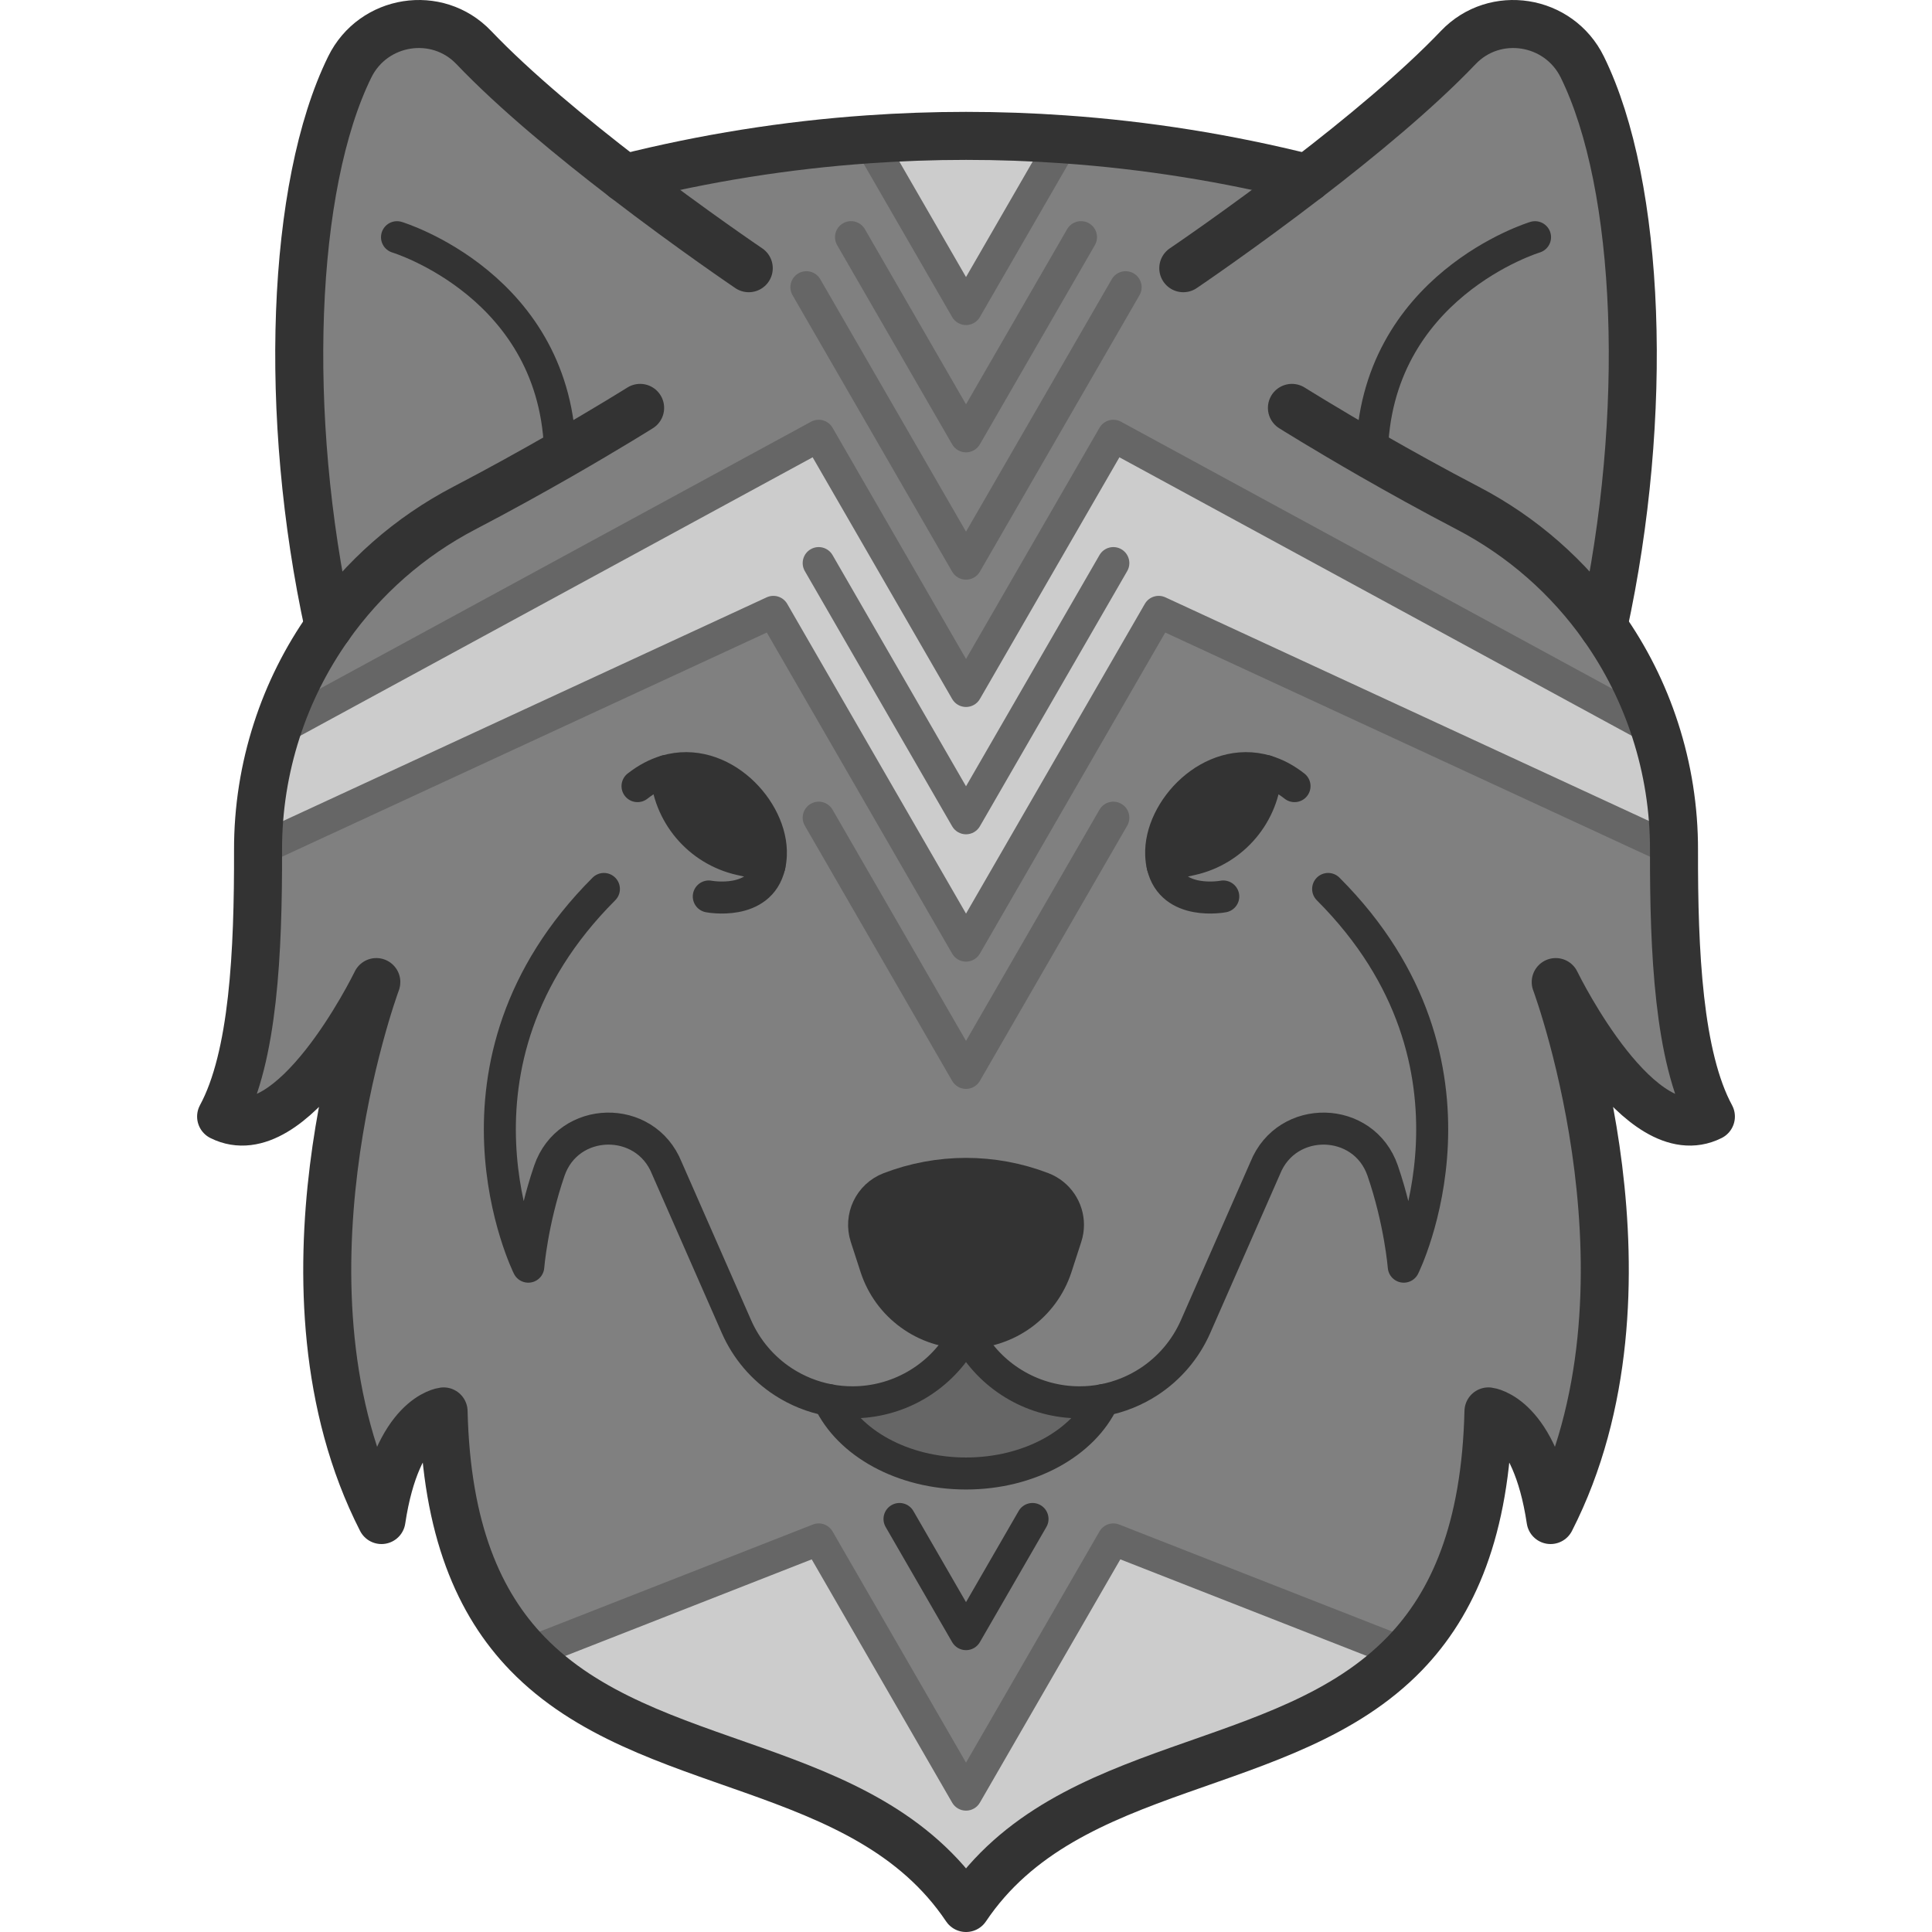 <?xml version="1.0" encoding="iso-8859-1"?>
<!-- Generator: Adobe Illustrator 19.1.0, SVG Export Plug-In . SVG Version: 6.00 Build 0)  -->
<svg version="1.1" id="Capa_1" xmlns="http://www.w3.org/2000/svg" xmlns:xlink="http://www.w3.org/1999/xlink" x="0px" y="0px"
	 viewBox="0 0 482.851 482.851" style="enable-background:new 0 0 482.851 482.851;" xml:space="preserve">
<g>
	<path style="fill:#333333;" d="M290.211,213.711c-0.49-11.28,12.4-25.07,26.19-21.01c-0.54,10.71-8.17,19.75-18.64,22.08l-7.19,1.6
		C290.371,215.581,290.251,214.691,290.211,213.711z"/>
	<path style="fill:#333333;" d="M166.461,192.701c13.79-4.06,26.68,9.73,26.19,21.01c-0.04,0.98-0.16,1.87-0.36,2.67l-7.19-1.6
		C174.631,212.451,167.001,203.411,166.461,192.701z"/>
	<path style="fill:#808080;" d="M192.291,216.381c0.2-0.8,0.32-1.69,0.36-2.67c0.49-11.28-12.4-25.07-26.19-21.01
		c0.54,10.71,8.17,19.75,18.64,22.08L192.291,216.381z M388.831,245.491c0.77,2.1,28,77.05-1.31,134.4
		c-3.88-25.85-15.52-27.15-15.52-27.15c-0.71,29.62-8.86,48.04-20.94,60.54l-0.01-0.01l-72.8-28.53l-36.82,63.78l-36.82-63.78
		l-72.8,28.53l-0.01,0.01c-12.08-12.5-20.23-30.92-20.94-60.54c0,0-11.64,1.3-15.52,27.15c-29.31-57.35-2.08-132.3-1.31-134.4
		c-0.81,1.64-21.03,42.43-38.77,33.56c8.08-14.91,9.29-41.16,9.23-66.57l128.79-59.56l48.15,83.41l48.15-83.41l128.79,59.56
		c-0.06,25.41,1.15,51.66,9.22,66.57C409.861,287.921,389.641,247.131,388.831,245.491z M275.731,349.911
		c-1.93,0.37-3.91,0.56-5.92,0.56c-11.15,0-21.48-5.86-27.2-15.44l-1.18-1.97c10.27,0,19.37-6.61,22.55-16.38l2.44-7.52
		c0.33-1.01,0.49-2.03,0.49-3.04c0-3.97-2.42-7.68-6.31-9.18c-6.17-2.37-12.67-3.56-19.17-3.56s-13,1.19-19.17,3.56
		c-4.88,1.88-7.44,7.25-5.82,12.22l2.44,7.52c1.59,4.89,4.66,8.98,8.62,11.85c3.95,2.88,8.8,4.53,13.93,4.53l-1.18,1.97
		c-5.72,9.58-16.05,15.44-27.2,15.44c-2.01,0-3.99-0.19-5.92-0.56c4.92,10.68,18.42,18.35,34.3,18.35
		S270.811,360.591,275.731,349.911z M290.571,216.381l7.19-1.6c10.47-2.33,18.1-11.37,18.64-22.08
		c-13.79-4.06-26.68,9.73-26.19,21.01C290.251,214.691,290.371,215.581,290.571,216.381z"/>
	<path style="fill:#CCCCCC;" d="M413.681,182.521c3.09,9.53,4.72,19.63,4.69,29.96l-128.79-59.56l-48.15,83.41l-48.15-83.41
		l-128.79,59.56c-0.03-10.33,1.6-20.43,4.69-29.96h0.01l135.42-73.61l36.82,63.78l36.82-63.78l135.42,73.61H413.681z"/>
	<path style="fill:#808080;" d="M326.751,44.521c13.01-9.99,27.47-21.91,37.7-32.64c9.16-9.61,25.14-7.06,31,4.86
		c14.6,29.71,16.78,87.02,5.25,139.85c0.01,0,0,0.01,0,0.01c5.6,7.91,9.99,16.65,12.98,25.92h-0.01l-135.42-73.61l-36.82,63.78
		l-36.82-63.78l-135.42,73.61h-0.01c2.99-9.27,7.38-18.01,12.98-25.92c0,0-0.01-0.01,0-0.01c-11.53-52.83-9.36-110.14,5.25-139.85
		c5.86-11.92,21.83-14.47,31-4.86c10.23,10.73,24.69,22.65,37.7,32.64c20.03-5.03,40.38-8.27,60.83-9.7l24.49,42.42l24.49-42.42
		C286.371,36.251,306.721,39.491,326.751,44.521z"/>
	<path style="fill:#CCCCCC;" d="M351.051,413.271l0.01,0.01c-29.95,30.94-84.09,25.53-109.63,63.57
		c-25.54-38.04-79.68-32.63-109.63-63.57l0.01-0.01l72.8-28.53l36.82,63.78l36.82-63.78L351.051,413.271z"/>
	<path style="fill:#666666;" d="M269.811,350.471c2.01,0,3.99-0.19,5.92-0.56c-4.92,10.68-18.42,18.35-34.3,18.35
		s-29.38-7.67-34.3-18.35c1.93,0.37,3.91,0.56,5.92,0.56c11.15,0,21.48-5.86,27.2-15.44l1.18-1.97l1.18,1.97
		C248.331,344.611,258.661,350.471,269.811,350.471z"/>
	<path style="fill:#333333;" d="M266.911,306.121c0,1.01-0.16,2.03-0.49,3.04l-2.44,7.52c-3.18,9.77-12.28,16.38-22.55,16.38
		c-5.13,0-9.98-1.65-13.93-4.53c-3.96-2.87-7.03-6.96-8.62-11.85l-2.44-7.52c-1.62-4.97,0.94-10.34,5.82-12.22
		c6.17-2.37,12.67-3.56,19.17-3.56s13,1.19,19.17,3.56C264.491,298.441,266.911,302.151,266.911,306.121z"/>
	<path style="fill:#CCCCCC;" d="M265.921,34.821l-24.49,42.42l-24.49-42.42C233.251,33.671,249.611,33.671,265.921,34.821z"/>
	<path style="fill:none;stroke:#333333;stroke-width:12;stroke-linecap:round;stroke-linejoin:round;stroke-miterlimit:10;" d="
		M187.131,67.031c0,0-14.32-9.68-31.02-22.51c-13.01-9.99-27.47-21.91-37.7-32.64c-9.17-9.61-25.14-7.06-31,4.86
		c-14.61,29.71-16.78,87.02-5.25,139.85"/>
	<path style="fill:none;stroke:#333333;stroke-width:8;stroke-linecap:round;stroke-linejoin:round;stroke-miterlimit:10;" d="
		M99.221,59.281c0,0,40.19,12.15,40.78,54.56"/>
	<path style="fill:none;stroke:#333333;stroke-width:8;stroke-linecap:round;stroke-linejoin:round;stroke-miterlimit:10;" d="
		M177.141,224.051c0,0,12.81,2.47,15.15-7.67c0.2-0.8,0.32-1.69,0.36-2.67c0.49-11.28-12.4-25.07-26.19-21.01
		c-2.37,0.69-4.77,1.92-7.13,3.77"/>
	<path style="fill:none;stroke:#333333;stroke-width:8;stroke-linecap:round;stroke-linejoin:round;stroke-miterlimit:10;" d="
		M166.461,192.701c0.54,10.71,8.17,19.75,18.64,22.08l7.19,1.6h0.01"/>
	<path style="fill:none;stroke:#333333;stroke-width:8;stroke-linecap:round;stroke-linejoin:round;stroke-miterlimit:10;" d="
		M218.881,316.681l-2.44-7.52c-1.62-4.97,0.94-10.34,5.82-12.22c6.17-2.37,12.67-3.56,19.17-3.56s13,1.19,19.17,3.56
		c3.89,1.5,6.31,5.21,6.31,9.18c0,1.01-0.16,2.03-0.49,3.04l-2.44,7.52c-3.18,9.77-12.28,16.38-22.55,16.38
		c-5.13,0-9.98-1.65-13.93-4.53C223.541,325.661,220.471,321.571,218.881,316.681z"/>
	<path style="fill:none;stroke:#333333;stroke-width:12;stroke-linecap:round;stroke-linejoin:round;stroke-miterlimit:10;" d="
		M295.731,67.031c0,0,14.32-9.68,31.02-22.51c13.01-9.99,27.47-21.91,37.7-32.64c9.16-9.61,25.14-7.06,31,4.86
		c14.6,29.71,16.78,87.02,5.25,139.85"/>
	<path style="fill:none;stroke:#333333;stroke-width:8;stroke-linecap:round;stroke-linejoin:round;stroke-miterlimit:10;" d="
		M383.641,59.281c0,0-40.19,12.15-40.78,54.56"/>
	<path style="fill:none;stroke:#333333;stroke-width:8;stroke-linecap:round;stroke-linejoin:round;stroke-miterlimit:10;" d="
		M305.721,224.051c0,0-12.81,2.47-15.15-7.67c-0.2-0.8-0.32-1.69-0.36-2.67c-0.49-11.28,12.4-25.07,26.19-21.01
		c2.37,0.69,4.77,1.92,7.13,3.77"/>
	<path style="fill:none;stroke:#333333;stroke-width:8;stroke-linecap:round;stroke-linejoin:round;stroke-miterlimit:10;" d="
		M316.401,192.701c-0.54,10.71-8.17,19.75-18.64,22.08l-7.19,1.6h-0.01"/>
	<path style="fill:none;stroke:#333333;stroke-width:8;stroke-linecap:round;stroke-linejoin:round;stroke-miterlimit:10;" d="
		M241.431,333.061l-1.18,1.97c-5.72,9.58-16.05,15.44-27.2,15.44c-2.01,0-3.99-0.19-5.92-0.56c-4.1-0.78-7.96-2.35-11.4-4.59
		c-5.05-3.3-9.15-8.03-11.68-13.79l-17.4-39.61c-5.39-13.46-24.66-13.04-29.36,0.68c-4.37,12.73-5.26,23.97-5.26,23.97
		s-25.05-50.44,18.9-94.4"/>
	<path style="fill:none;stroke:#333333;stroke-width:8;stroke-linecap:round;stroke-linejoin:round;stroke-miterlimit:10;" d="
		M241.431,333.061l1.18,1.97c5.72,9.58,16.05,15.44,27.2,15.44c2.01,0,3.99-0.19,5.92-0.56c4.1-0.78,7.96-2.35,11.4-4.59
		c5.05-3.3,9.15-8.03,11.68-13.79l17.4-39.61c5.39-13.46,24.66-13.04,29.36,0.68c4.37,12.73,5.26,23.97,5.26,23.97
		s25.05-50.44-18.9-94.4"/>
	<path style="fill:none;stroke:#333333;stroke-width:8;stroke-linecap:round;stroke-linejoin:round;stroke-miterlimit:10;" d="
		M207.121,349.901l0.01,0.01c4.92,10.68,18.42,18.35,34.3,18.35s29.38-7.67,34.3-18.35l0.01-0.01"/>
	<path style="fill:#666666;" d="M241.43,272.141c-1.429,0-2.75-0.762-3.464-2l-36.82-63.78c-1.104-1.913-0.449-4.36,1.464-5.464
		c1.915-1.104,4.36-0.448,5.464,1.464l33.355,57.779l33.356-57.779c1.105-1.913,3.551-2.569,5.464-1.464
		c1.913,1.104,2.568,3.551,1.464,5.464l-36.82,63.78C244.18,271.379,242.859,272.141,241.43,272.141z"/>
	<path style="fill:#666666;" d="M241.43,452.521c-1.429,0-2.75-0.762-3.464-2l-35.1-60.8l-69.596,27.274
		c-2.059,0.807-4.378-0.208-5.184-2.265c-0.806-2.057,0.208-4.378,2.265-5.184l72.8-28.53c1.845-0.722,3.935,0.011,4.924,1.724
		l33.355,57.779l33.356-57.779c0.989-1.713,3.081-2.446,4.924-1.724l72.8,28.53c2.057,0.806,3.07,3.127,2.265,5.184
		c-0.806,2.057-3.127,3.072-5.185,2.265l-69.596-27.274l-35.101,60.8C244.18,451.759,242.859,452.521,241.43,452.521z"/>
	<path style="fill:#333333;" d="M241.43,412.411L241.43,412.411c-1.429,0-2.749-0.762-3.464-2l-16.62-28.78
		c-1.105-1.913-0.45-4.359,1.463-5.464c1.914-1.104,4.36-0.45,5.464,1.464l13.156,22.782l13.156-22.782
		c1.106-1.913,3.551-2.568,5.464-1.464c1.913,1.105,2.568,3.551,1.464,5.464l-16.62,28.78
		C244.179,411.649,242.859,412.411,241.43,412.411z"/>
	<path style="fill:#666666;" d="M241.43,240.331L241.43,240.331c-1.429,0-2.75-0.762-3.464-2l-46.323-80.245L66.17,216.112
		c-2.005,0.927-4.382,0.054-5.31-1.952c-0.927-2.005-0.054-4.382,1.951-5.31l128.79-59.56c1.88-0.869,4.109-0.161,5.143,1.631
		l44.686,77.409l44.686-77.409c1.034-1.792,3.266-2.499,5.143-1.631l128.79,59.56c2.006,0.927,2.879,3.305,1.952,5.31
		c-0.927,2.004-3.305,2.88-5.31,1.952l-125.474-58.026l-46.324,80.245C244.18,239.569,242.86,240.331,241.43,240.331z"/>
	<path style="fill:#666666;" d="M241.43,208.511c-1.429,0-2.75-0.762-3.464-2l-36.82-63.78c-1.104-1.913-0.449-4.36,1.464-5.464
		c1.915-1.105,4.36-0.448,5.464,1.464l33.355,57.779l33.356-57.779c1.105-1.913,3.551-2.569,5.464-1.464
		c1.913,1.105,2.568,3.551,1.464,5.464l-36.82,63.78C244.18,207.749,242.859,208.511,241.43,208.511z"/>
	<path style="fill:#666666;" d="M413.667,186.522c-0.646,0-1.3-0.156-1.906-0.486l-131.995-71.748l-34.871,60.404
		c-0.714,1.238-2.035,2-3.464,2c-1.429,0-2.75-0.762-3.464-2l-34.871-60.404L71.101,186.035c-1.94,1.055-4.37,0.337-5.424-1.604
		c-1.055-1.941-0.337-4.37,1.604-5.425l135.42-73.61c1.904-1.035,4.29-0.364,5.375,1.515l33.355,57.779l33.356-57.779
		c1.085-1.879,3.469-2.549,5.374-1.515l135.42,73.61c1.941,1.055,2.659,3.484,1.604,5.425
		C416.46,185.765,415.086,186.522,413.667,186.522z"/>
	<path style="fill:#666666;" d="M241.43,144.871L241.43,144.871c-1.429,0-2.75-0.763-3.464-2l-39.89-69.09
		c-1.105-1.913-0.449-4.359,1.464-5.464c1.914-1.105,4.36-0.449,5.464,1.464l36.426,63.09l36.427-63.09
		c1.103-1.913,3.551-2.568,5.464-1.464c1.913,1.105,2.568,3.551,1.464,5.464l-39.891,69.09
		C244.18,144.109,242.859,144.871,241.43,144.871z"/>
	<path style="fill:#666666;" d="M241.43,113.051c-1.429,0-2.75-0.762-3.464-2l-28.74-49.78c-1.105-1.913-0.449-4.36,1.464-5.464
		c1.914-1.105,4.359-0.448,5.464,1.464l25.275,43.78l25.276-43.78c1.104-1.913,3.551-2.568,5.464-1.464
		c1.913,1.105,2.568,3.551,1.464,5.464l-28.74,49.78C244.18,112.289,242.859,113.051,241.43,113.051z"/>
	<path style="fill:#666666;" d="M241.43,81.241c-1.429,0-2.75-0.763-3.464-2l-24.49-42.42c-1.105-1.913-0.449-4.359,1.464-5.464
		c1.914-1.105,4.359-0.449,5.464,1.464l21.025,36.42l21.026-36.42c1.103-1.913,3.551-2.569,5.464-1.464
		c1.913,1.105,2.568,3.551,1.464,5.464l-24.49,42.42C244.18,80.479,242.859,81.241,241.43,81.241z"/>
	<path style="fill:none;stroke:#333333;stroke-width:12;stroke-linecap:round;stroke-linejoin:round;stroke-miterlimit:10;" d="
		M322.881,101.941c0,0,8,5.02,19.98,11.9c6.92,3.96,15.16,8.55,23.96,13.14c13.75,7.17,25.26,17.4,33.88,29.61c0.01,0,0,0.01,0,0.01
		c5.6,7.91,9.99,16.65,12.98,25.92c3.09,9.53,4.72,19.63,4.69,29.96c-0.06,25.41,1.15,51.66,9.22,66.57
		c-17.73,8.87-37.95-31.92-38.76-33.56l-0.02-0.05c0,0,0.01,0.02,0.02,0.05c0.77,2.1,28,77.05-1.31,134.4
		c-3.88-25.85-15.52-27.15-15.52-27.15c-0.71,29.62-8.86,48.04-20.94,60.54c-29.95,30.94-84.09,25.53-109.63,63.57
		c-25.54-38.04-79.68-32.63-109.63-63.57c-12.08-12.5-20.23-30.92-20.94-60.54c0,0-11.64,1.3-15.52,27.15
		c-29.31-57.35-2.08-132.3-1.31-134.4c0-0.01,0-0.02,0.01-0.02c0,0,0,0,0-0.01c0.01-0.01,0.01-0.02,0.01-0.02l-0.02,0.05
		c-0.81,1.64-21.03,42.43-38.77,33.56c8.08-14.91,9.29-41.16,9.23-66.57c-0.03-10.33,1.6-20.43,4.69-29.96
		c2.99-9.27,7.38-18.01,12.98-25.92c0,0-0.01-0.01,0-0.01c8.62-12.21,20.13-22.44,33.88-29.61c8.8-4.59,17.04-9.18,23.96-13.14
		c11.98-6.88,19.98-11.9,19.98-11.9"/>
	<path style="fill:none;stroke:#333333;stroke-width:12;stroke-linecap:round;stroke-linejoin:round;stroke-miterlimit:10;" d="
		M326.751,44.521c-20.03-5.03-40.38-8.27-60.83-9.7c-16.31-1.15-32.67-1.15-48.98,0c-20.45,1.43-40.8,4.67-60.83,9.7"/>
</g>
<g>
</g>
<g>
</g>
<g>
</g>
<g>
</g>
<g>
</g>
<g>
</g>
<g>
</g>
<g>
</g>
<g>
</g>
<g>
</g>
<g>
</g>
<g>
</g>
<g>
</g>
<g>
</g>
<g>
</g>
</svg>
